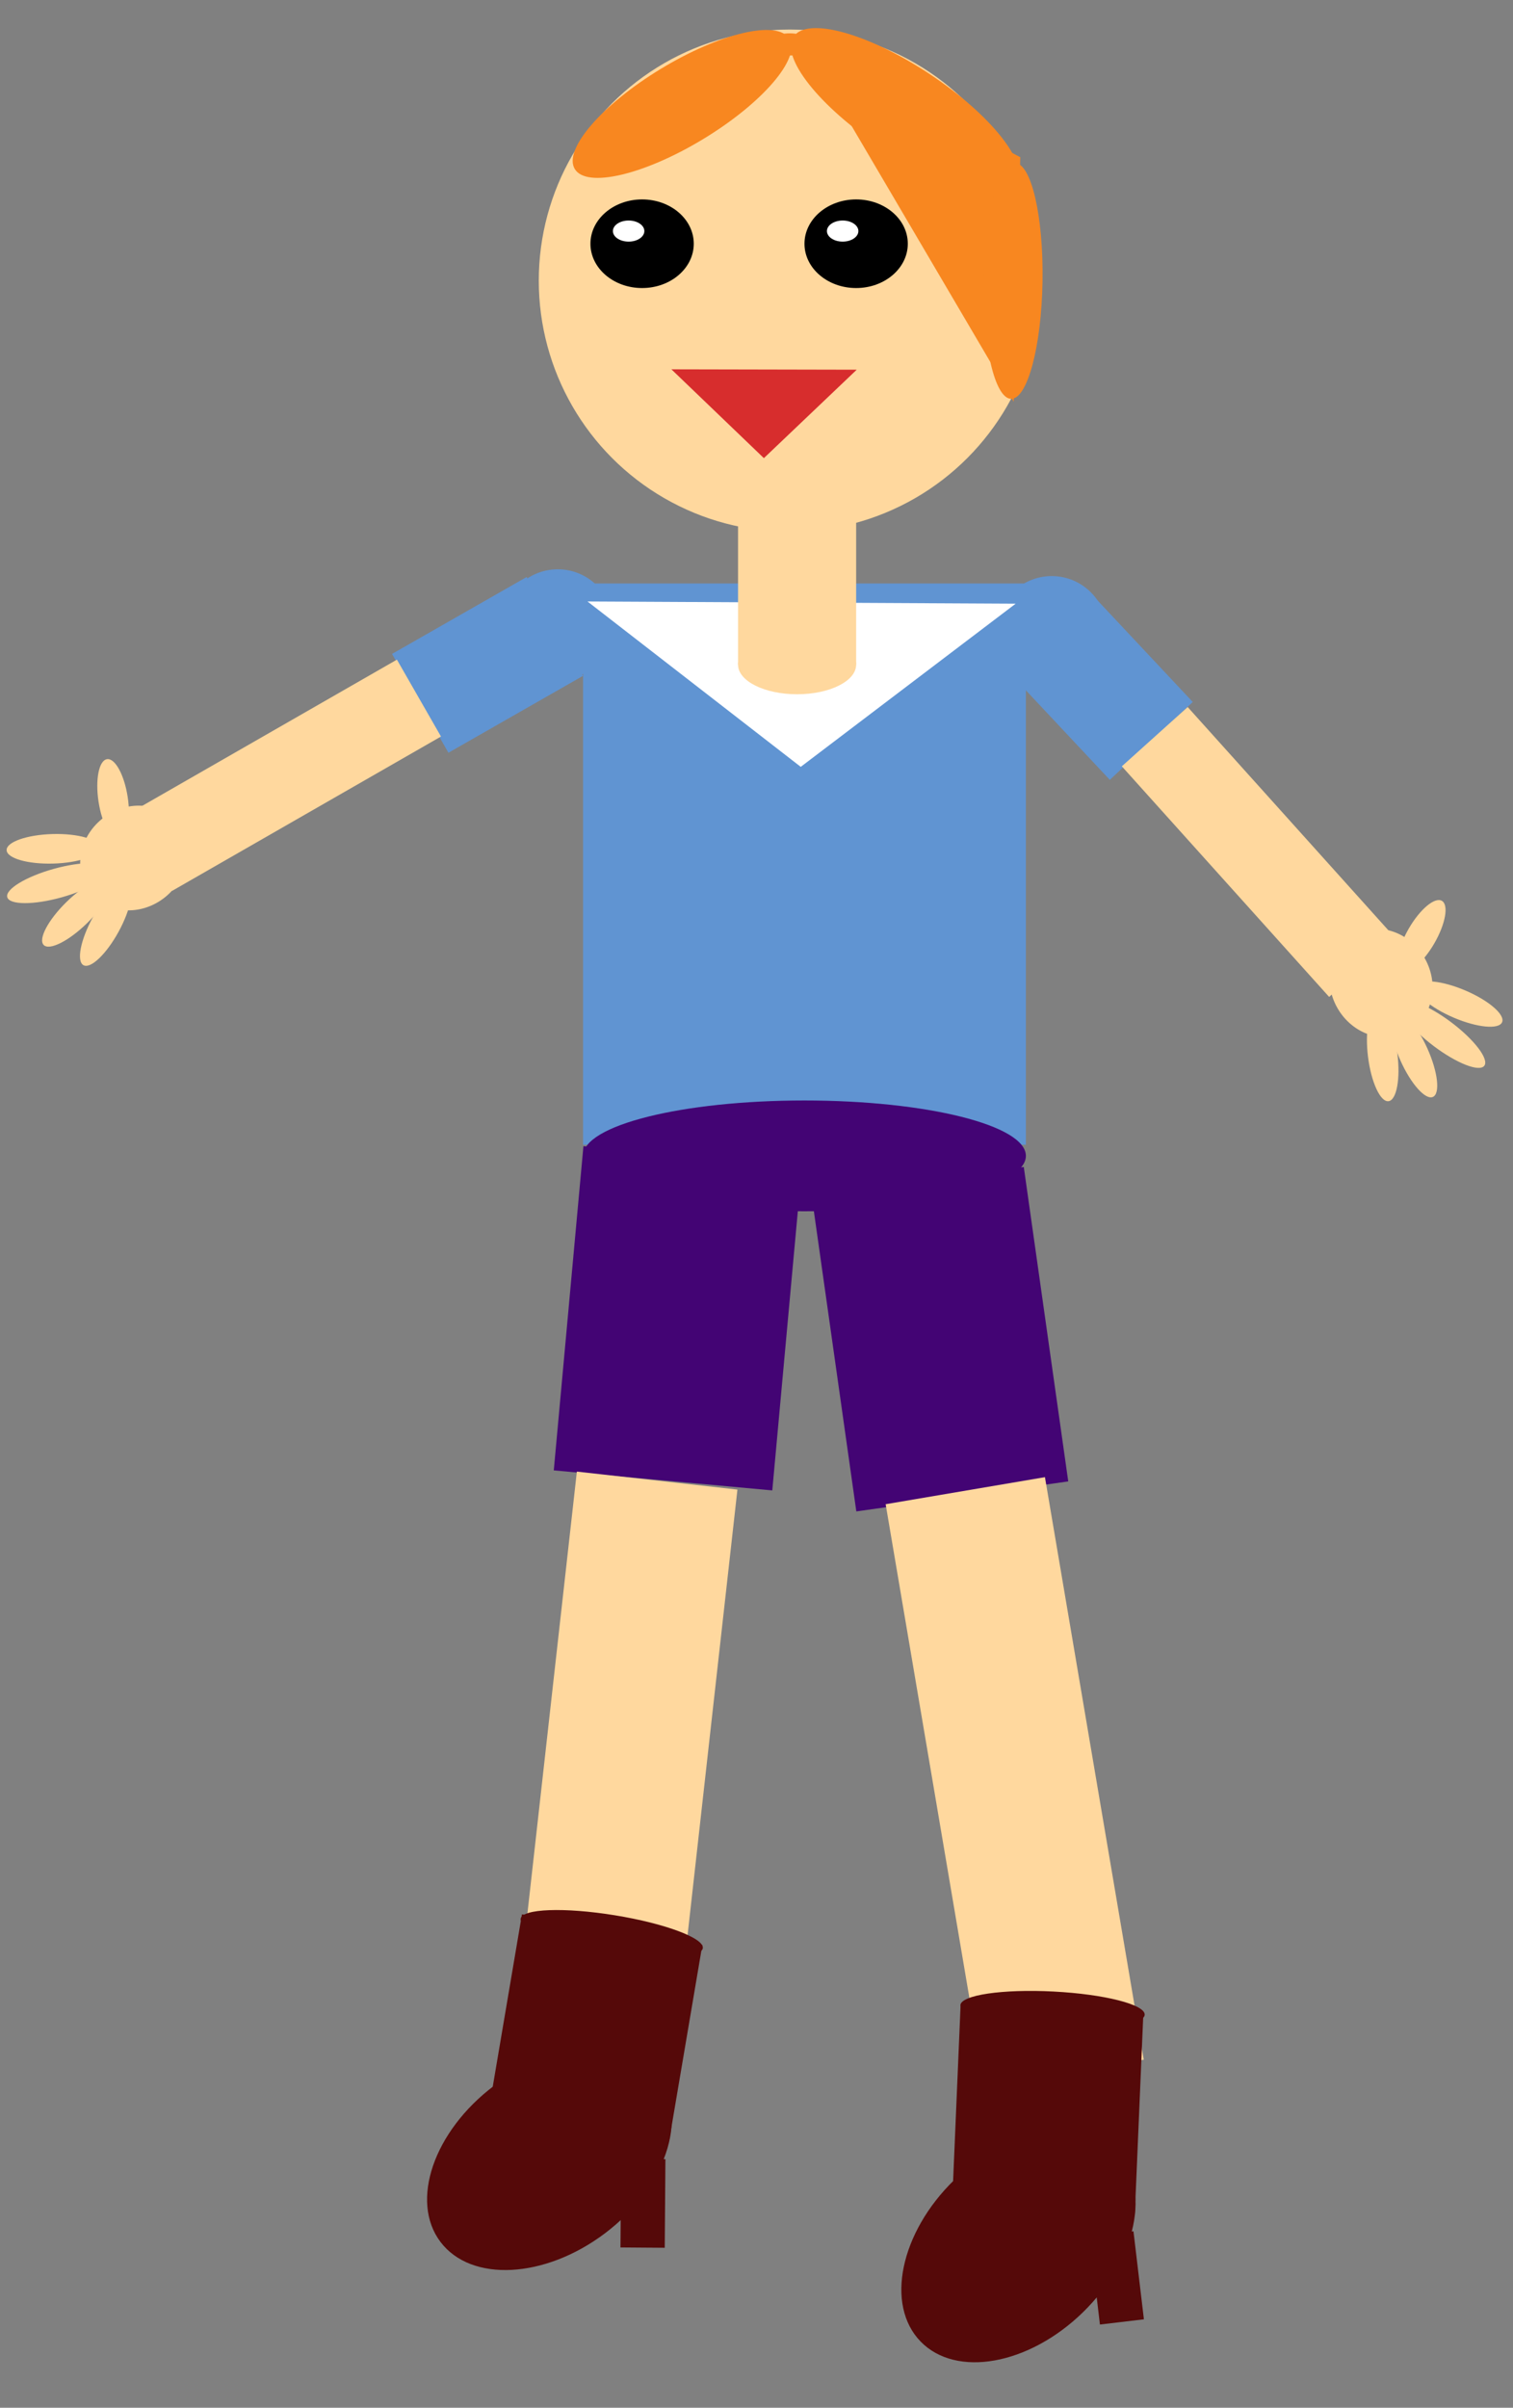 <svg width="205" height="326" viewBox="0 0 205 326" fill="none" xmlns="http://www.w3.org/2000/svg">
<rect x="0" y="0" width="205" height="326" fill="#808080" stroke="none"/>
<g id="Roni">
<g id="Head">
<circle id="Ellipse 14" cx="107" cy="38" r="34" fill="#FFD89E"/>
<path id="Polygon 22" d="M108.652 5.605L137.348 54.395L138.24 21.287L108.652 5.605Z" fill="#F88720"/>
<ellipse id="Ellipse 15" cx="122.648" cy="14.984" rx="18.141" ry="5.963" transform="rotate(33.492 122.648 14.984)" fill="#F88720"/>
<ellipse id="Ellipse 16" cx="137.257" cy="38.033" rx="15.97" ry="3.998" transform="rotate(90.929 137.257 38.033)" fill="#F88720"/>
<g id="Group 5">
<ellipse id="Ellipse 17" cx="116" cy="33" rx="7" ry="6" fill="black"/>
<path id="Ellipse 18" d="M116.304 31.286C116.304 32.075 115.35 32.714 114.174 32.714C112.997 32.714 112.043 32.075 112.043 31.286C112.043 30.497 112.997 29.857 114.174 29.857C115.35 29.857 116.304 30.497 116.304 31.286Z" fill="white"/>
</g>
<g id="Group 6">
<ellipse id="Ellipse 17_2" cx="87" cy="33" rx="7" ry="6" fill="black"/>
<path id="Ellipse 18_2" d="M87.304 31.286C87.304 32.075 86.35 32.714 85.174 32.714C83.997 32.714 83.043 32.075 83.043 31.286C83.043 30.497 83.997 29.857 85.174 29.857C86.35 29.857 87.304 30.497 87.304 31.286Z" fill="white"/>
</g>
<ellipse id="Ellipse 19" cx="92.415" cy="14.072" rx="17" ry="5.552" transform="rotate(-31.23 92.415 14.072)" fill="#F88720"/>
<ellipse id="Ellipse 20" cx="107" cy="6.011" rx="3" ry="1.5" fill="#F88720"/>
<path id="Polygon 23" d="M103.5 62.03L90.968 50.004L116.082 50.056L103.5 62.03Z" fill="#D72D2D"/>
</g>
<g id="Left arm">
<path id="Ellipse 23" d="M83.076 84.5C83.12 88.641 79.798 92.035 75.656 92.079C71.514 92.124 68.121 88.802 68.076 84.66C68.032 80.518 71.354 77.125 75.496 77.08C79.638 77.036 83.031 80.358 83.076 84.5Z" fill="#6094D2"/>
<rect id="Rectangle 51" x="78.996" y="91.506" width="21.002" height="15.409" transform="rotate(150.275 78.996 91.506)" fill="#6094D2"/>
<g id="Left hand">
<rect id="Rectangle 53" x="17.347" y="110.212" width="42" height="12" transform="rotate(-29.84 17.347 110.212)" fill="#FFD89E"/>
<ellipse id="Ellipse 24" cx="18.101" cy="116.17" rx="7.5" ry="6.808" transform="rotate(-38.853 18.101 116.17)" fill="#FFD89E"/>
<ellipse id="Ellipse 25" cx="15.326" cy="108.227" rx="2" ry="5.5" transform="rotate(-8.64 15.326 108.227)" fill="#FFD89E"/>
<ellipse id="Ellipse 26" cx="7.164" cy="114.926" rx="2" ry="6.268" transform="rotate(-91.633 7.164 114.926)" fill="#FFD89E"/>
<ellipse id="Ellipse 28" cx="10.399" cy="123.561" rx="2" ry="6.268" transform="rotate(-134.396 10.399 123.561)" fill="#FFD89E"/>
<ellipse id="Ellipse 29" cx="14.318" cy="125.184" rx="2" ry="6.268" transform="rotate(-151.332 14.318 125.184)" fill="#FFD89E"/>
<ellipse id="Ellipse 27" cx="7.807" cy="119.571" rx="2" ry="7.084" transform="rotate(-105.59 7.807 119.571)" fill="#FFD89E"/>
</g>
</g>
<g id="Right arm ">
<path id="Ellipse 22" d="M150 85.5C150 89.642 146.642 93 142.5 93C138.358 93 135 89.642 135 85.5C135 81.358 138.358 78 142.5 78C146.642 78 150 81.358 150 85.5Z" fill="#6094D2"/>
<rect id="Rectangle 50" x="147.237" y="79.73" width="21.002" height="15.409" transform="rotate(46.821 147.237 79.73)" fill="#6094D2"/>
<g id="Right hand">
<rect id="Rectangle 52" x="160.921" y="95.73" width="42" height="12" transform="rotate(48.026 160.921 95.73)" fill="#FFD89E"/>
<ellipse id="Ellipse 30" rx="7.5" ry="6.808" transform="matrix(-0.495 -0.869 -0.869 0.495 187.12 133.104)" fill="#FFD89E"/>
<ellipse id="Ellipse 31" rx="2" ry="5.5" transform="matrix(-0.865 -0.501 -0.501 0.865 192.608 126.726)" fill="#FFD89E"/>
<ellipse id="Ellipse 32" rx="2" ry="6.268" transform="matrix(0.392 -0.92 -0.92 -0.392 197.755 135.946)" fill="#FFD89E"/>
<ellipse id="Ellipse 33" rx="2" ry="6.268" transform="matrix(0.912 -0.409 -0.409 -0.912 191.586 142.8)" fill="#FFD89E"/>
<ellipse id="Ellipse 34" rx="2" ry="6.268" transform="matrix(0.992 -0.126 -0.126 -0.992 187.345 142.877)" fill="#FFD89E"/>
<ellipse id="Ellipse 35" rx="2" ry="7.084" transform="matrix(0.602 -0.798 -0.798 -0.602 195.458 140.034)" fill="#FFD89E"/>
</g>
</g>
<g id="Body">
<rect id="Rectangle 48" x="79" y="79" width="60" height="76" fill="#6094D2"/>
<path id="Polygon 24" d="M108.494 103.828L79.602 81.437L137.615 81.735L108.494 103.828Z" fill="white"/>
<rect id="Rectangle 49" x="100" y="68" width="16" height="22" fill="#FFD89E"/>
<ellipse id="Ellipse 21" cx="108" cy="90" rx="8" ry="4" fill="#FFD89E"/>
<ellipse id="Ellipse 36" cx="109" cy="156.5" rx="30" ry="7.5" fill="#430474"/>
</g>
<g id="Left Leg">
<rect id="Rectangle 55" x="79.05" y="155.192" width="29.731" height="44.076" transform="rotate(5.23 79.05 155.192)" fill="#430474"/>
<rect id="Rectangle 57" x="78.161" y="199.248" width="21.891" height="80" transform="rotate(6.39 78.161 199.248)" fill="#FFD89E"/>
<g id="Left shoe">
<rect id="Rectangle 58" x="70.721" y="259.195" width="24.789" height="27" transform="rotate(9.628 70.721 259.195)" fill="#550909"/>
<ellipse id="Ellipse 37" cx="82.885" cy="261.785" rx="12.5" ry="2.5" transform="rotate(9.204 82.885 261.785)" fill="#550909"/>
<ellipse id="Ellipse 38" cx="74.444" cy="292.397" rx="18.5" ry="12.5" transform="rotate(-37.033 74.444 292.397)" fill="#550909"/>
<rect id="Rectangle 59" x="84.158" y="292.295" width="6" height="12" transform="rotate(0.426 84.158 292.295)" fill="#550909"/>
</g>
</g>
<g id="Right Leg">
<rect id="Rectangle 54" x="110" y="162.063" width="29" height="43" transform="rotate(-8.054 110 162.063)" fill="#430474"/>
<rect id="Rectangle 56" x="120" y="203.663" width="21.891" height="80" transform="rotate(-9.632 120 203.663)" fill="#FFD89E"/>
<g id="Right Shoe">
<ellipse id="Ellipse 40" cx="142.612" cy="272.141" rx="12.5" ry="2.5" transform="rotate(2.955 142.612 272.141)" fill="#550909"/>
<rect id="Rectangle 60" x="130.145" y="271.657" width="24.789" height="27" transform="rotate(2.438 130.145 271.657)" fill="#550909"/>
<ellipse id="Ellipse 39" cx="137.994" cy="304.132" rx="18.5" ry="12.5" transform="rotate(-44.223 137.994 304.132)" fill="#550909"/>
<rect id="Rectangle 61" x="147.619" y="302.815" width="6" height="12" transform="rotate(-6.764 147.619 302.815)" fill="#550909"/>
</g>
</g>
</g>
</svg>
